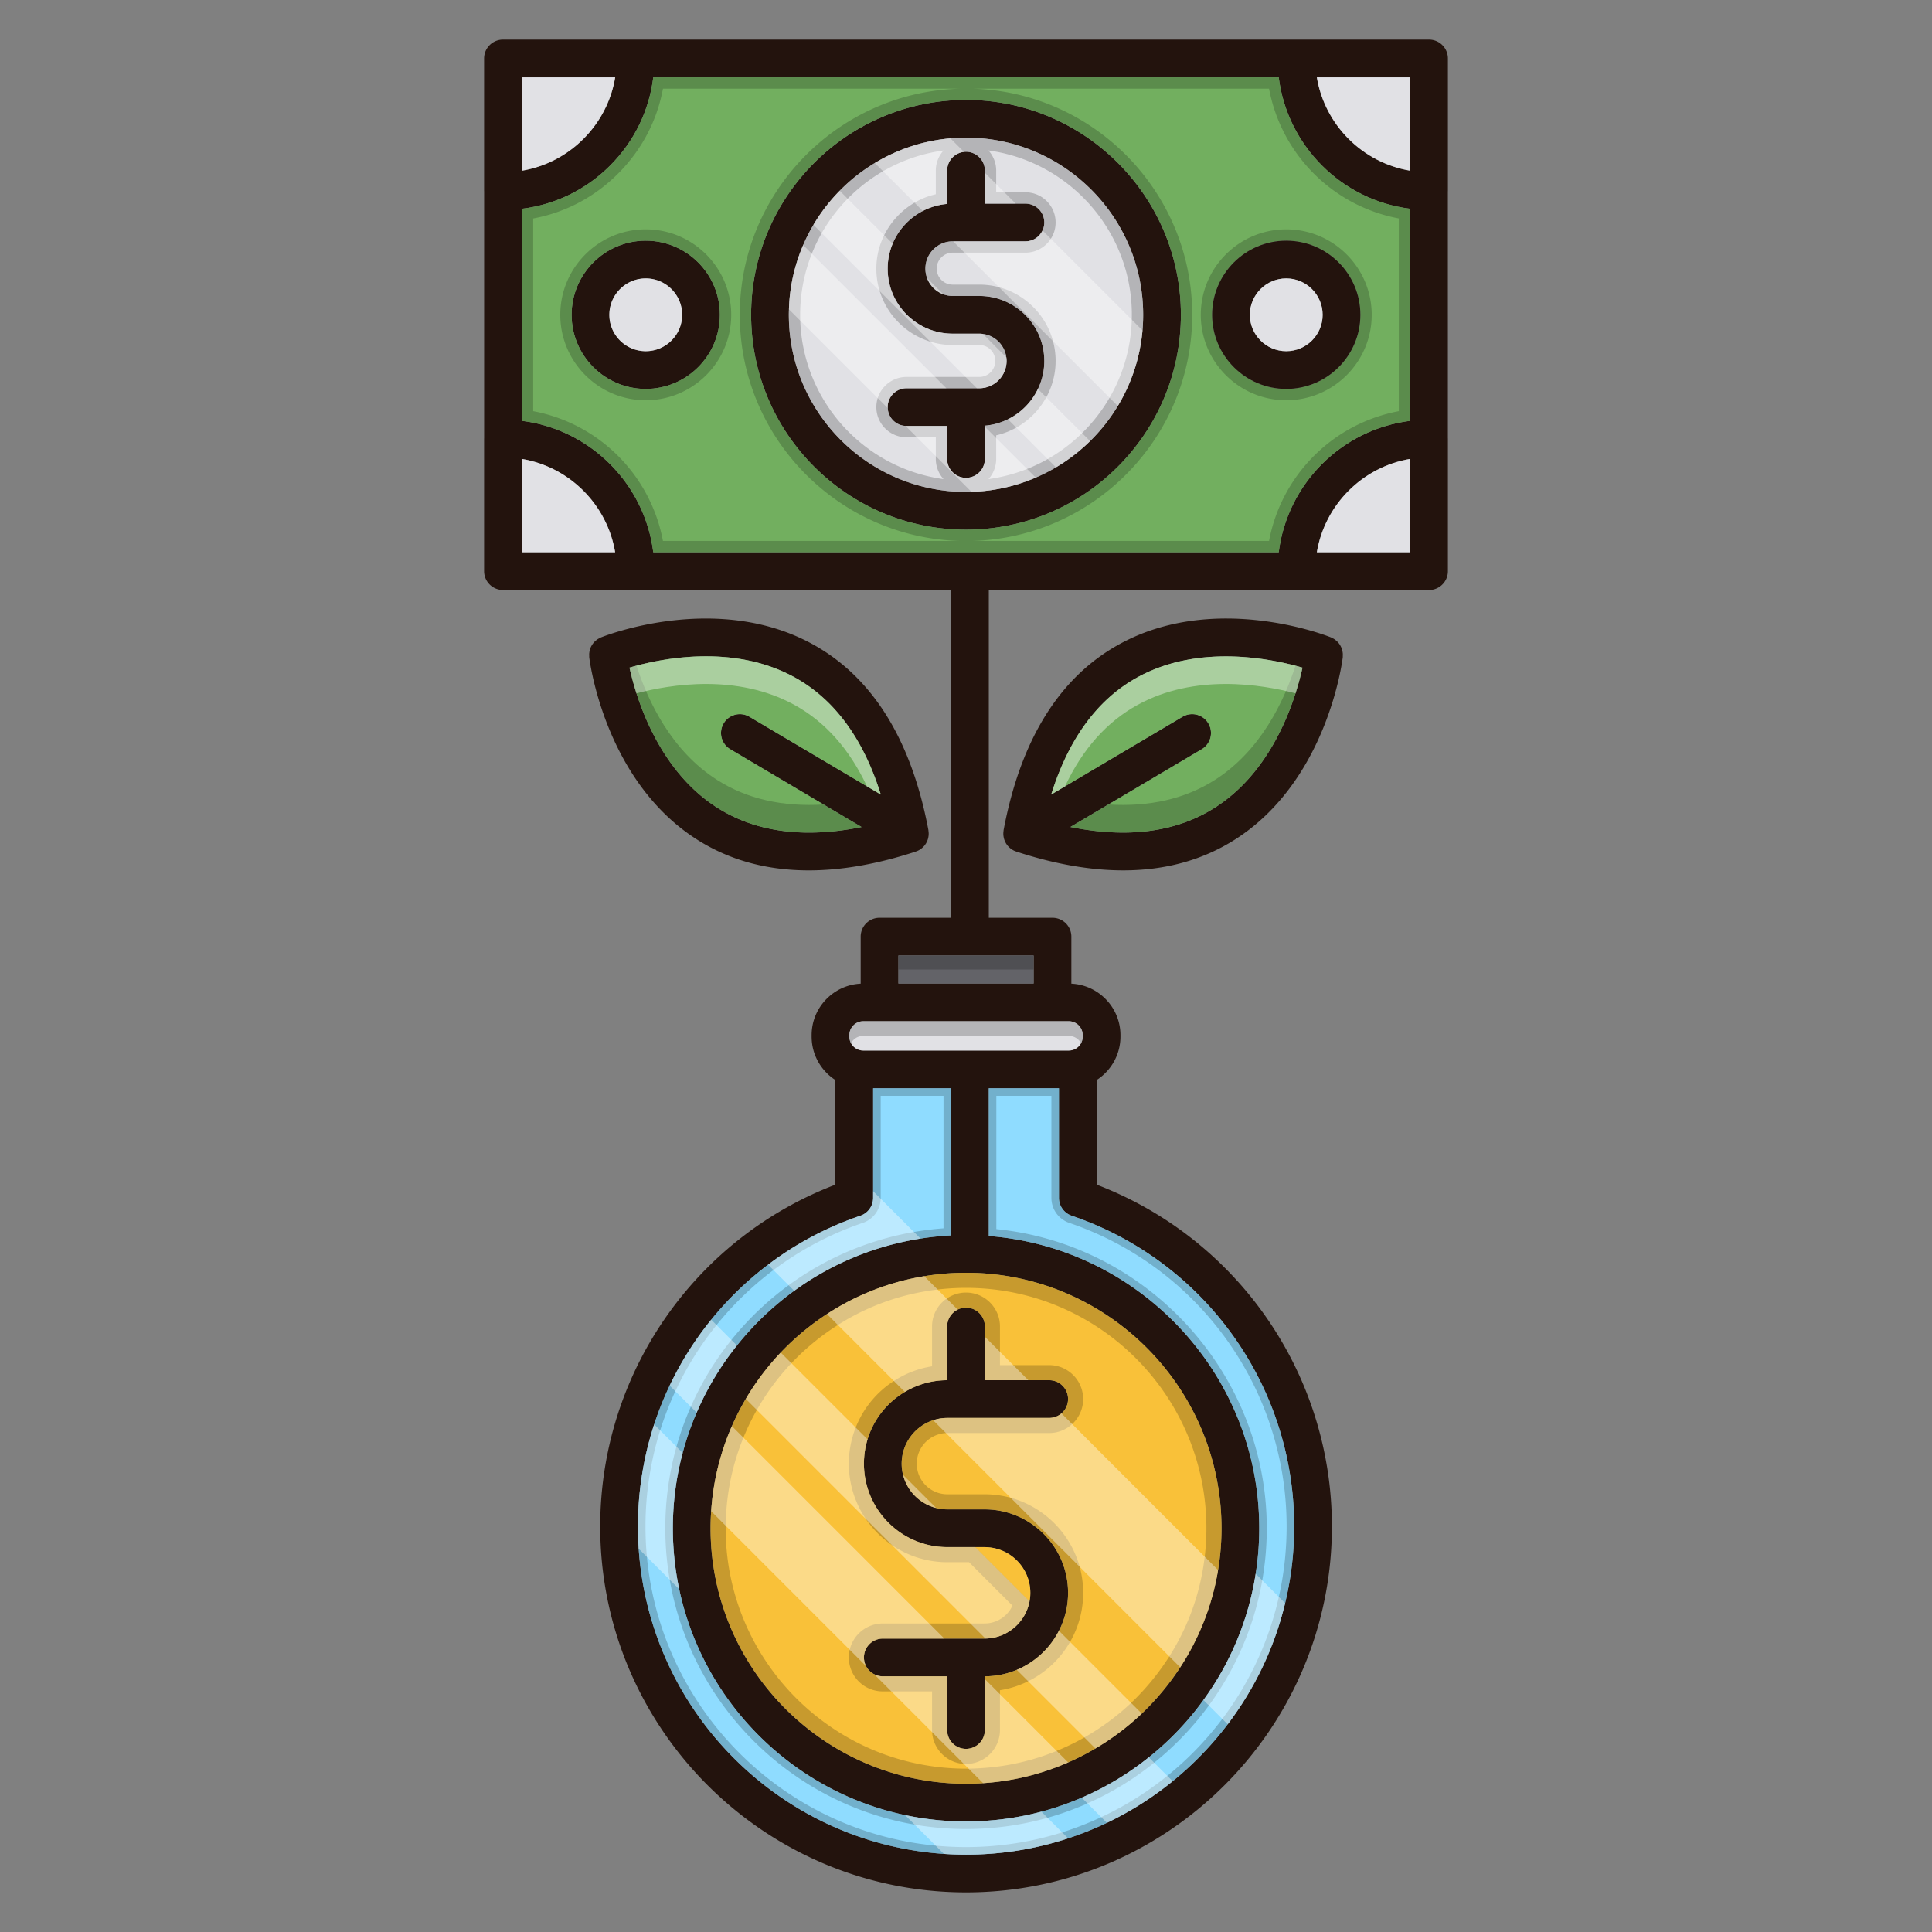 <?xml version="1.0" standalone="no"?><!DOCTYPE svg PUBLIC "-//W3C//DTD SVG 1.1//EN" "http://www.w3.org/Graphics/SVG/1.1/DTD/svg11.dtd"><svg t="1625812044121" class="icon" viewBox="0 0 1024 1024" version="1.1" xmlns="http://www.w3.org/2000/svg" p-id="50128" xmlns:xlink="http://www.w3.org/1999/xlink" width="200" height="200"><rect x="0" y="0" width="1024" height="1024" fill="#808080" stroke="none"/><defs><style type="text/css"></style></defs><path d="M492.18 441.02c-0.02-0.22-0.04-0.44-0.08-0.66-0.02-0.12 0-0.24-0.02-0.36-9.04-48.02-29.72-81.2-61.46-98.6-50.5-27.7-109.62-4.56-112.1-3.56-0.22 0.1-0.42 0.22-0.64 0.32-0.28 0.16-0.58 0.3-0.86 0.46-0.3 0.18-0.58 0.4-0.84 0.6-0.24 0.18-0.48 0.36-0.7 0.56-0.26 0.24-0.5 0.5-0.74 0.78-0.18 0.22-0.38 0.42-0.54 0.66a12.692 12.692 0 0 0-1 1.66c-0.14 0.3-0.24 0.6-0.36 0.92-0.1 0.3-0.2 0.58-0.28 0.9-0.08 0.32-0.14 0.66-0.18 0.98-0.04 0.32-0.1 0.62-0.1 0.92-0.02 0.36 0 0.72 0.02 1.1 0 0.2-0.02 0.42 0 0.64 0.32 2.66 8.46 65.62 57.04 96.58 17.16 10.94 37 16.4 59.36 16.4 17.4 0 36.32-3.32 56.66-9.96 0.06-0.02 0.12-0.06 0.18-0.08 0.16-0.06 0.3-0.1 0.46-0.16 0.06-0.02 0.12-0.06 0.16-0.08 0.34-0.14 0.68-0.3 1-0.48 0.06-0.04 0.1-0.06 0.16-0.1 0.08-0.04 0.16-0.1 0.24-0.14 0.12-0.08 0.24-0.16 0.36-0.26 0.24-0.16 0.46-0.32 0.68-0.5 0.12-0.1 0.24-0.2 0.34-0.3 0.1-0.08 0.2-0.16 0.3-0.26 0.04-0.04 0.1-0.1 0.14-0.16 0.26-0.26 0.5-0.52 0.72-0.8 0.06-0.06 0.08-0.12 0.14-0.18 0.02-0.06 0.06-0.12 0.1-0.16 0.1-0.14 0.18-0.28 0.28-0.42 0.08-0.1 0.16-0.22 0.22-0.32s0.08-0.2 0.14-0.28c0.1-0.2 0.2-0.38 0.3-0.58 0.1-0.22 0.18-0.44 0.28-0.66 0.06-0.2 0.14-0.38 0.2-0.58 0.06-0.18 0.12-0.38 0.16-0.56 0.06-0.24 0.1-0.48 0.14-0.72 0.04-0.22 0.08-0.42 0.1-0.62 0.02-0.2 0.04-0.4 0.04-0.6 0.02-0.24 0.02-0.48 0.02-0.7-0.02-0.22-0.02-0.42-0.04-0.64z m-105.12-43.9l69.6 41.22c-30.44 6.12-56.08 2.72-76.46-10.22-31.38-19.92-42.9-57.82-46.56-74.26 16.12-4.72 54.7-12.86 87.36 5.06 21.22 11.64 36.58 32.52 45.84 62.2l-69.6-41.2a9.99 9.99 0 0 0-13.7 3.5 10.008 10.008 0 0 0 3.52 13.7z" fill="#23130D" p-id="50129"></path><path d="M387.06 397.12l69.6 41.22c-30.44 6.12-56.08 2.72-76.46-10.22-31.38-19.92-42.9-57.82-46.56-74.26 16.12-4.72 54.7-12.86 87.36 5.06 21.22 11.64 36.58 32.52 45.84 62.2l-69.6-41.2a9.99 9.99 0 0 0-13.7 3.5 10.008 10.008 0 0 0 3.52 13.7z" fill="#72AF5F" p-id="50130"></path><path d="M456.66 438.34c-30.44 6.12-56.08 2.72-76.46-10.22-31.38-19.92-42.9-57.82-46.56-74.26 1.14-0.34 2.38-0.68 3.72-1.04 6 18.68 18.4 45.12 42.84 60.64 15.7 9.98 34.54 14.28 56.28 12.94l20.18 11.94z" opacity=".2" p-id="50131"></path><path d="M466.84 421.12l-7.34-4.34c-9.26-19.76-22.14-34.22-38.5-43.2-30.36-16.66-65.84-10.8-83.64-6.1-1.72-5.3-2.9-9.98-3.72-13.62 16.12-4.72 54.7-12.86 87.36 5.06 21.22 11.64 36.58 32.52 45.84 62.2z" fill="#FFFFFF" opacity=".4" p-id="50132"></path><path d="M711.62 345.7c-0.04-0.34-0.1-0.68-0.18-1-0.08-0.3-0.18-0.6-0.28-0.88-0.12-0.32-0.22-0.64-0.38-0.94-0.12-0.26-0.26-0.52-0.4-0.76-0.18-0.32-0.38-0.62-0.58-0.92-0.16-0.2-0.34-0.4-0.52-0.6-0.24-0.28-0.5-0.56-0.78-0.84l-0.6-0.48c-0.3-0.24-0.62-0.46-0.94-0.68-0.24-0.14-0.5-0.26-0.74-0.38s-0.48-0.28-0.74-0.38c-2.48-1-61.6-24.14-112.1 3.56-31.74 17.4-52.42 50.58-61.46 98.6-0.02 0.12 0 0.24-0.02 0.36-0.04 0.24-0.08 0.46-0.1 0.68 0 0.2 0 0.38-0.02 0.58v0.74l0.06 0.62c0.02 0.18 0.06 0.38 0.08 0.58 0.06 0.24 0.1 0.48 0.16 0.74 0.04 0.18 0.1 0.38 0.16 0.58 0.06 0.18 0.12 0.36 0.2 0.54 0.08 0.24 0.18 0.46 0.28 0.68 0.1 0.2 0.2 0.4 0.3 0.58 0.06 0.1 0.08 0.18 0.14 0.28 0.06 0.1 0.14 0.2 0.2 0.32l0.3 0.42c0.04 0.04 0.06 0.08 0.08 0.12 0.06 0.06 0.1 0.14 0.16 0.22 0.22 0.28 0.46 0.54 0.7 0.78 0.06 0.06 0.1 0.12 0.16 0.18 0.1 0.1 0.2 0.18 0.28 0.26l0.36 0.3c0.22 0.18 0.44 0.34 0.66 0.5 0.14 0.1 0.26 0.18 0.4 0.26 0.06 0.04 0.12 0.08 0.2 0.12l0.18 0.12c0.32 0.18 0.64 0.34 0.98 0.48 0.06 0.02 0.12 0.06 0.18 0.08 0.16 0.06 0.3 0.1 0.46 0.16 0.06 0.02 0.12 0.06 0.18 0.08 20.34 6.64 39.26 9.96 56.66 9.96 22.36 0 42.2-5.46 59.36-16.4 48.58-30.96 56.72-93.92 57.04-96.58 0.02-0.22 0-0.44 0-0.64 0.02-0.38 0.04-0.74 0.02-1.1 0-0.3-0.06-0.6-0.1-0.9z m-67.8 82.42c-20.38 12.94-46.04 16.34-76.48 10.2l69.6-41.2a10.008 10.008 0 0 0 3.52-13.7 9.99 9.99 0 0 0-13.7-3.5l-69.6 41.2c9.26-29.62 24.58-50.48 45.72-62.12 32.54-17.92 71.28-9.82 87.46-5.12-3.64 16.46-15.16 54.32-46.52 74.24z" fill="#23130D" p-id="50133"></path><path d="M690.34 353.88c-3.64 16.46-15.16 54.32-46.52 74.24-20.38 12.94-46.04 16.34-76.48 10.2l69.6-41.2a10.008 10.008 0 0 0 3.52-13.7 9.99 9.99 0 0 0-13.7-3.5l-69.6 41.2c9.26-29.62 24.58-50.48 45.72-62.12 32.54-17.92 71.28-9.82 87.46-5.12z" fill="#72AF5F" p-id="50134"></path><path d="M566.1 844.24c0 24.36-19.76 44.16-44.1 44.24v28.46c0 5.52-4.48 10-10 10s-10-4.48-10-10v-28.46h-34.1c-5.52 0-10-4.48-10-10s4.48-10 10-10h53.98c13.36 0 24.22-10.88 24.22-24.24S535.24 820 521.88 820h-19.76c-24.38 0-44.22-19.84-44.22-44.22 0-24.36 19.78-44.16 44.1-44.24v-28.46c0-5.52 4.48-10 10-10s10 4.48 10 10v28.46h34.1c5.52 0 10 4.48 10 10s-4.48 10-10 10h-53.98c-13.36 0-24.22 10.88-24.22 24.24S488.76 800 502.12 800h19.76c24.38 0 44.22 19.86 44.22 44.24zM553.5 191.32c0 18-13.88 32.8-31.5 34.3v17.64c0 5.52-4.48 10-10 10s-10-4.48-10-10v-17.48h-21.52c-5.52 0-10-4.48-10-10s4.48-10 10-10h38.58c7.96 0 14.44-6.5 14.44-14.46 0-7.98-6.48-14.46-14.44-14.46h-14.12c-19 0-34.46-15.46-34.46-34.46 0-18.02 13.9-32.82 31.52-34.32v-17.64c0-5.52 4.48-10 10-10s10 4.48 10 10v17.48h21.5c5.54 0 10 4.48 10 10 0 5.54-4.46 10-10 10h-38.56c-7.98 0-14.46 6.5-14.46 14.48 0 7.96 6.48 14.46 14.46 14.46h14.12c19 0 34.44 15.46 34.44 34.46zM342.26 127.56c-21.66 0-39.3 17.62-39.3 39.3 0 21.66 17.64 39.28 39.3 39.28s39.3-17.62 39.3-39.28c0-21.68-17.64-39.3-39.3-39.3z m0 58.58c-10.64 0-19.3-8.64-19.3-19.28s8.66-19.3 19.3-19.3 19.3 8.66 19.3 19.3-8.66 19.28-19.3 19.28z" fill="#23130D" p-id="50135"></path><path d="M512 52.94l-0.02 0.02c-62.8 0-113.88 51.1-113.88 113.9 0 62.8 51.1 113.88 113.9 113.88h0.02c62.8 0 113.88-51.1 113.88-113.88 0-62.82-51.1-113.92-113.9-113.92z m0 207.8h-0.02c-51.76 0-93.88-42.12-93.88-93.88 0-51.78 42.12-93.9 93.9-93.9l0.02-0.02c51.76 0.02 93.88 42.14 93.88 93.92 0 51.76-42.12 93.88-93.9 93.88z" fill="#23130D" p-id="50136"></path><path d="M767.42 101.3V31c0-5.52-4.48-10-10-10H266.58c-5.52 0-10 4.48-10 10v70.3c0 0.02 0.02 0.04 0.02 0.08v130.98c0 0.02-0.02 0.04-0.02 0.06v70.28c0 5.54 4.48 10 10 10h237.5v173.74h-37.9c-5.52 0-10 4.48-10 10v24.92c-14.46 0.72-26 12.66-26 27.3v0.76c0 9.66 5.04 18.14 12.6 23.02v55.46c-74.86 28.58-124.66 100.5-124.66 181.18 0 106.94 86.98 193.92 193.9 193.92s193.92-86.98 193.92-193.92c0-80.66-49.82-152.58-124.68-181.18v-55.48c7.56-4.88 12.6-13.36 12.6-23v-0.76c0-14.64-11.56-26.58-26.02-27.3v-24.92c0-5.52-4.48-10-10-10h-33.76v-173.74h162.9c0.04 0 0.1 0.02 0.14 0.02h70.3c5.52 0 10-4.48 10-10v-70.3c0-0.02-0.02-0.04-0.02-0.06V101.38c0-0.04 0.02-0.06 0.02-0.08zM276.6 41h49.46c-2.04 12.3-7.86 23.62-16.84 32.62-9 9-20.34 14.8-32.62 16.86V41z m0 251.7v-49.46c25.24 4.24 45.2 24.22 49.44 49.46H276.6z m409.34 516.38c0 95.9-78.02 173.92-173.92 173.92s-173.9-78.02-173.9-173.92c0-74.52 47.36-140.72 117.88-164.7a9.986 9.986 0 0 0 6.78-9.46V576.8h41.3v78c-82.02 4.16-147.46 72.18-147.46 155.2 0 85.7 69.7 155.42 155.4 155.42 85.68 0 155.4-69.72 155.4-155.42 0-81.62-63.28-148.7-143.34-154.88V576.8h37.18v58.12c0 4.28 2.74 8.08 6.78 9.46 70.52 24 117.9 90.18 117.9 164.7z m-173.92-134.48c74.66 0 135.4 60.74 135.4 135.4 0 74.68-60.74 135.42-135.4 135.42s-135.4-60.74-135.4-135.42c0-74.66 60.74-135.4 135.4-135.4z m54.46-133.32a7.4 7.4 0 0 1 7.38 7.38v0.76a7.4 7.4 0 0 1-7.38 7.38h-108.92c-4.08 0-7.38-3.32-7.38-7.38v-0.76c0-4.06 3.3-7.38 7.38-7.38h108.92z m-18.64-34.84v14.84h-71.66v-14.84h71.66z m199.56-213.74h-49.44c4.24-25.24 24.2-45.22 49.44-49.46v49.46z m0-69.64c-36.28 4.54-65.1 33.36-69.64 69.64h-163.66-0.02-167.84c-4.54-36.28-33.36-65.1-69.64-69.64v-112.4c17.64-2.18 33.98-10.1 46.76-22.9 12.78-12.78 20.7-29.12 22.88-46.76h331.52c4.54 36.28 33.36 65.12 69.64 69.64v112.42z m0-132.6c-25.24-4.22-45.22-24.2-49.44-49.46h49.44v49.46z" fill="#23130D" p-id="50137"></path><path d="M326.04 292.7H276.6v-49.46c25.24 4.24 45.2 24.22 49.44 49.46zM326.06 41c-2.04 12.3-7.86 23.62-16.84 32.62-9 9-20.34 14.8-32.62 16.86V41h49.46zM747.4 41v49.46c-25.24-4.22-45.22-24.2-49.44-49.46h49.44zM747.4 243.24v49.46h-49.44c4.24-25.24 24.2-45.22 49.44-49.46z" fill="#E1E1E5" p-id="50138"></path><path d="M677.76 41H346.24c-2.18 17.64-10.1 33.98-22.88 46.76-12.78 12.8-29.12 20.72-46.76 22.9v112.4c36.28 4.54 65.1 33.36 69.64 69.64h331.52c4.54-36.28 33.36-65.1 69.64-69.64V110.64c-36.28-4.52-65.1-33.36-69.64-69.64z m-335.5 165.14c-21.66 0-39.3-17.62-39.3-39.28 0-21.68 17.64-39.3 39.3-39.3s39.3 17.62 39.3 39.3c0 21.66-17.64 39.28-39.3 39.28z m169.76 74.6H512c-62.8 0-113.9-51.08-113.9-113.88s51.08-113.9 113.88-113.9l0.02-0.02c62.8 0 113.9 51.1 113.9 113.92 0 62.78-51.08 113.88-113.88 113.88z m169.72-74.6c-21.66 0-39.3-17.62-39.3-39.28 0-21.68 17.64-39.3 39.3-39.3s39.3 17.62 39.3 39.3c0 21.66-17.64 39.28-39.3 39.28z" fill="#72AF5F" p-id="50139"></path><path d="M672.628 47c6.554 34.924 33.868 62.238 68.772 68.776v102.152a86.146 86.146 0 0 0-68.772 68.772H515.14c64.67-1.656 116.76-54.778 116.76-119.84 0-64.844-51.73-117.834-116.08-119.86h156.808m9.112 165.14c24.978 0 45.3-20.312 45.3-45.28 0-24.978-20.322-45.3-45.3-45.3s-45.3 20.322-45.3 45.3c0 24.968 20.322 45.28 45.3 45.28M508.86 47c-64.67 1.658-116.76 54.788-116.76 119.86 0 65.062 52.1 118.184 116.78 119.84h-157.508a86.146 86.146 0 0 0-68.772-68.772V115.802c17.088-3.174 32.56-11.336 45.002-23.8 12.452-12.452 20.608-27.922 23.78-45.002h157.478m-166.6 165.14c24.978 0 45.3-20.312 45.3-45.28 0-24.978-20.322-45.3-45.3-45.3s-45.3 20.322-45.3 45.3c0 24.968 20.322 45.28 45.3 45.28M677.76 41H346.24c-2.18 17.64-10.1 33.98-22.88 46.76-12.78 12.8-29.12 20.72-46.76 22.9v112.4c36.28 4.54 65.1 33.36 69.64 69.64h331.52c4.54-36.28 33.36-65.1 69.64-69.64V110.64c-36.28-4.52-65.1-33.36-69.64-69.64zM512 280.74c-62.8 0-113.9-51.08-113.9-113.88s51.08-113.9 113.88-113.9l0.02-0.02c62.8 0 113.9 51.1 113.9 113.92 0 62.78-51.08 113.88-113.88 113.88H512z m169.74-74.6c-21.66 0-39.3-17.62-39.3-39.28 0-21.68 17.64-39.3 39.3-39.3s39.3 17.62 39.3 39.3c0 21.66-17.64 39.28-39.3 39.28z m-339.48 0c-21.66 0-39.3-17.62-39.3-39.28 0-21.68 17.64-39.3 39.3-39.3 21.66 0 39.3 17.62 39.3 39.3 0 21.66-17.64 39.28-39.3 39.28z" opacity=".2" p-id="50140"></path><path d="M361.56 166.86c0 10.64-8.66 19.28-19.3 19.28s-19.3-8.64-19.3-19.28 8.66-19.3 19.3-19.3 19.3 8.66 19.3 19.3zM520.96 177l12.4 12.4a14.408 14.408 0 0 0-12.4-12.4z m-8.94-104.06l-0.02 0.02c-2.78 0-5.54 0.12-8.26 0.36-14.56 1.28-28.16 5.88-40.06 13.08a92.09 92.09 0 0 0-18.62 14.7 94.094 94.094 0 0 0-13.92 18.06 90.09 90.09 0 0 0-5.44 10.74 92.62 92.62 0 0 0-7.54 34.06c-0.04 0.96-0.06 1.92-0.06 2.9 0 51.76 42.12 93.88 93.88 93.88h0.02c0.96 0 1.92-0.02 2.88-0.06 12.06-0.34 23.54-3 34.06-7.54 3.7-1.58 7.3-3.4 10.74-5.44 6.6-3.9 12.66-8.58 18.08-13.9 5.66-5.54 10.62-11.8 14.7-18.62a93.194 93.194 0 0 0 13.44-48.32c0-51.78-42.12-93.9-93.88-93.92z m31.48 54.98h-38.56c-7.98 0-14.46 6.5-14.46 14.48 0 1.78 0.32 3.48 0.94 5.06a14.314 14.314 0 0 0 8.46 8.46c1.58 0.62 3.28 0.94 5.06 0.94h14.12c19 0 34.44 15.46 34.44 34.46 0 5.32-1.2 10.34-3.38 14.84a34.618 34.618 0 0 1-15.9 16.08c-3.76 1.84-7.88 3.02-12.22 3.38v17.64c0 5.52-4.48 10-10 10s-10-4.48-10-10v-17.48h-21.52c-0.18 0-0.36 0-0.54-0.04a9.896 9.896 0 0 1-9.42-9.42c-0.04-0.18-0.04-0.36-0.04-0.54 0-5.52 4.48-10 10-10h38.58c7.96 0 14.44-6.5 14.44-14.46 0-0.66-0.04-1.3-0.14-1.92a14.408 14.408 0 0 0-12.4-12.4c-0.62-0.1-1.26-0.14-1.9-0.14h-14.12c-19 0-34.46-15.46-34.46-34.46 0-4.68 0.94-9.16 2.64-13.24 3.14-7.48 8.82-13.62 15.98-17.34a34.3 34.3 0 0 1 12.9-3.74v-17.64a9.994 9.994 0 0 1 10-10c5.52 0 10 4.48 10 10v17.48h21.5a9.99 9.99 0 0 1 9.06 14.22 9.96 9.96 0 0 1-9.06 5.78z" fill="#E1E1E5" p-id="50141"></path><path d="M523.888 79.744c42.864 5.83 76.012 42.682 76.012 87.116 0 44.414-33.128 81.238-75.992 87.074A15.94 15.94 0 0 0 528 243.26v-12.518c18.048-4.124 31.5-20.478 31.5-39.422 0-22.31-18.142-40.46-40.44-40.46h-14.12a8.47 8.47 0 0 1 0-16.94h38.56c8.822 0 16-7.178 16-16s-7.178-16-16-16H528v-11.48c0-4.108-1.556-7.86-4.112-10.696m-23.796 0.02A15.944 15.944 0 0 0 496 90.44v12.518c-18.06 4.126-31.52 20.488-31.52 39.442 0 22.31 18.15 40.46 40.46 40.46h14.12a8.46 8.46 0 0 1 0 16.92h-38.58c-8.822 0-16 7.178-16 16s7.178 16 16 16H496v11.48c0 4.1 1.55 7.846 4.096 10.68-42.856-5.82-75.996-42.654-75.996-87.08 0-44.43 33.136-81.268 75.992-87.096m11.928-6.824l-0.02 0.02c-51.78 0-93.9 42.12-93.9 93.9 0 51.76 42.12 93.88 93.88 93.88h0.02c51.78 0 93.9-42.12 93.9-93.88 0-51.78-42.12-93.9-93.88-93.92z m-7.08 103.92c-19 0-34.46-15.46-34.46-34.46 0-18.02 13.9-32.82 31.52-34.32v-17.64c0-5.52 4.48-10 10-10s10 4.48 10 10v17.48h21.5c5.54 0 10 4.48 10 10 0 5.54-4.46 10-10 10h-38.56c-7.98 0-14.46 6.5-14.46 14.48 0 7.96 6.48 14.46 14.46 14.46h14.12c19 0 34.44 15.46 34.44 34.46 0 18-13.88 32.8-31.5 34.3v17.64c0 5.52-4.48 10-10 10s-10-4.48-10-10v-17.48h-21.52c-5.52 0-10-4.48-10-10s4.48-10 10-10h38.58c7.96 0 14.44-6.5 14.44-14.46 0-7.98-6.48-14.46-14.44-14.46h-14.12z" opacity=".2" p-id="50142"></path><path d="M476.18 506.44h71.66v14.84h-71.66z" fill="#636368" p-id="50143"></path><path d="M476.18 506.44h71.66v7.42h-71.66z" opacity=".2" p-id="50144"></path><path d="M573.86 548.66v0.76a7.4 7.4 0 0 1-7.38 7.38h-108.92c-4.08 0-7.38-3.32-7.38-7.38v-0.76c0-4.06 3.3-7.38 7.38-7.38h108.92a7.4 7.4 0 0 1 7.38 7.38z" fill="#E1E1E5" p-id="50145"></path><path d="M573.86 548.66v0.76c0 1.26-0.32 2.44-0.88 3.5a7.428 7.428 0 0 0-6.5-3.88h-108.92c-2.82 0-5.26 1.58-6.5 3.88-0.56-1.06-0.88-2.24-0.88-3.5v-0.76c0-4.06 3.3-7.38 7.38-7.38h108.92a7.4 7.4 0 0 1 7.38 7.38z" opacity=".2" p-id="50146"></path><path d="M685.94 809.08c0 14-1.66 27.6-4.8 40.64-5.66 23.64-16.18 45.4-30.44 64.2a174.162 174.162 0 0 1-29.16 30.16 174.096 174.096 0 0 1-34.86 22.06 170.08 170.08 0 0 1-20.56 8.22c-17.04 5.62-35.22 8.64-54.1 8.64-3.94 0-7.86-0.14-11.74-0.4-86.56-5.8-155.96-75.2-161.76-161.76a174.292 174.292 0 0 1 8.2-65.88c2.32-7.04 5.06-13.92 8.22-20.56a173.044 173.044 0 0 1 22.02-34.92 172.726 172.726 0 0 1 30.14-29.16A173.056 173.056 0 0 1 456 644.38a9.986 9.986 0 0 0 6.78-9.46V576.8h41.3v78c-5.48 0.28-10.88 0.84-16.18 1.68a154.466 154.466 0 0 0-66.96 27.68 156.11 156.11 0 0 0-30.34 28.98 154.258 154.258 0 0 0-21.36 35.56 152.5 152.5 0 0 0-7.42 21.38c-3.4 12.74-5.2 26.12-5.2 39.92 0 11.08 1.16 21.9 3.38 32.32 12.7 59.82 59.9 107.02 119.72 119.72a154.838 154.838 0 0 0 32.3 3.38c13.8 0 27.18-1.8 39.94-5.2a152.5 152.5 0 0 0 21.38-7.42 153.78 153.78 0 0 0 35.54-21.38 154.358 154.358 0 0 0 28.96-30.36 154.034 154.034 0 0 0 27.7-66.94c1.24-7.86 1.88-15.92 1.88-24.12 0-81.62-63.28-148.7-143.34-154.88V576.8h37.18v58.12c0 4.28 2.74 8.08 6.78 9.46 70.52 24 117.9 90.18 117.9 164.7z" fill="#8FDCFF" p-id="50147"></path><path d="M557.26 580.8v54.12a14.002 14.002 0 0 0 9.492 13.246c68.898 23.448 115.188 88.114 115.188 160.914 0 93.694-76.226 169.92-169.92 169.92-93.684 0-169.9-76.226-169.9-169.92 0-72.822 46.282-137.488 115.168-160.912a13.988 13.988 0 0 0 9.492-13.248V580.8h33.3v70.242c-82.996 6.16-147.46 75.262-147.46 158.958 0 87.904 71.506 159.42 159.4 159.42s159.4-71.516 159.4-159.42c0-81.484-62.662-150.414-143.34-158.54V580.8h29.18m4-4h-37.18v78.32c80.06 6.18 143.34 73.26 143.34 154.88 0 85.7-69.72 155.42-155.4 155.42-85.7 0-155.4-69.72-155.4-155.42 0-83.02 65.44-151.04 147.46-155.2v-78h-41.3v58.12c0 4.28-2.72 8.08-6.78 9.46-70.52 23.98-117.88 90.18-117.88 164.7 0 95.9 78 173.92 173.9 173.92s173.92-78.02 173.92-173.92c0-74.52-47.38-140.7-117.9-164.7a10.012 10.012 0 0 1-6.78-9.46V576.8z" opacity=".2" p-id="50148"></path><path d="M521.88 820h-4.96l28.74 28.74c0.3-1.46 0.44-2.96 0.44-4.5 0-13.36-10.86-24.24-24.22-24.24z m-9.86-145.4c-7.54 0-14.92 0.62-22.12 1.82a133.648 133.648 0 0 0-51.58 20.06 135.814 135.814 0 0 0-43.04 44.98c-2.74 4.64-5.2 9.46-7.36 14.42a134.006 134.006 0 0 0-10.98 45.1c-0.22 2.98-0.32 5.98-0.32 9.02 0 74.68 60.74 135.42 135.4 135.42 3.04 0 6.06-0.1 9.04-0.32 15.94-1.04 31.12-4.86 45.08-10.98 4.98-2.16 9.8-4.64 14.44-7.38a136.64 136.64 0 0 0 24.58-18.5c7.72-7.36 14.56-15.58 20.38-24.52 10-15.34 16.98-32.8 20.06-51.58 1.2-7.2 1.82-14.6 1.82-22.14 0-74.66-60.74-135.4-135.4-135.4z m44.08 76.94h-53.98c-2.64 0-5.16 0.42-7.54 1.22-9.68 3.16-16.68 12.3-16.68 23.02 0 2.06 0.26 4.04 0.74 5.94 2.18 8.6 8.94 15.36 17.54 17.54 1.9 0.48 3.88 0.74 5.94 0.74h19.76c24.38 0 44.22 19.86 44.22 44.24 0 7.24-1.74 14.06-4.84 20.1a44.366 44.366 0 0 1-22.36 20.72c-5.2 2.2-10.92 3.4-16.9 3.42v28.46c0 5.52-4.48 10-10 10s-10-4.48-10-10v-28.46h-34.1c-1.64 0-3.2-0.4-4.56-1.1a10.104 10.104 0 0 1-4.34-4.34 10.004 10.004 0 0 1 8.9-14.56h53.98c0.14 0 0.28 0 0.42-0.02 11.64-0.18 21.3-8.64 23.36-19.72 0.3-1.46 0.44-2.96 0.44-4.5 0-13.36-10.86-24.24-24.22-24.24h-19.76c-24.38 0-44.22-19.84-44.22-44.22 0-4.48 0.66-8.8 1.92-12.88 3.24-10.64 10.38-19.58 19.76-25.14 6.56-3.92 14.24-6.2 22.42-6.22v-28.46c0-3.94 2.28-7.34 5.58-8.96a9.92 9.92 0 0 1 4.42-1.04c5.52 0 10 4.48 10 10v28.46h34.1c5.52 0 10 4.48 10 10 0 3.04-1.36 5.76-3.5 7.58-1.74 1.52-4.02 2.42-6.5 2.42z" fill="#F9C139" p-id="50149"></path><path d="M512.02 682.6c70.248 0 127.4 57.152 127.4 127.4 0 7.006-0.576 14.012-1.714 20.846-2.844 17.346-9.192 33.664-18.87 48.51a129.692 129.692 0 0 1-19.174 23.074 128.768 128.768 0 0 1-23.15 17.422 123.41 123.41 0 0 1-13.584 6.942 125.718 125.718 0 0 1-42.456 10.328 115.46 115.46 0 0 1-8.452 0.298c-70.248 0-127.4-57.16-127.4-127.42 0-2.954 0.098-5.712 0.304-8.5a125.906 125.906 0 0 1 10.332-42.426 124.666 124.666 0 0 1 6.92-13.556 127.882 127.882 0 0 1 40.526-42.344 125.024 125.024 0 0 1 48.516-18.864 127.028 127.028 0 0 1 20.802-1.71M494 724.178a51.916 51.916 0 0 0-18.5 6.7 52.06 52.06 0 0 0-23.324 29.662 51.6 51.6 0 0 0-2.276 15.24c0 28.794 23.426 52.22 52.22 52.22h11.486l23.01 23.01c-2.54 5.556-8.12 9.354-14.438 9.452l-0.506 0.008-0.078 0.012H467.9c-9.926 0-18 8.074-18 18a17.986 17.986 0 0 0 18 18H494v20.46c0 9.926 8.074 18 18 18s18-8.074 18-18v-21.088a50.854 50.854 0 0 0 11.982-3.41 52.31 52.31 0 0 0 26.396-24.45 51.516 51.516 0 0 0 5.722-23.752c0-28.806-23.426-52.24-52.22-52.24h-19.76a16.222 16.222 0 0 1-16.22-16.218 16.194 16.194 0 0 1 11.23-15.438 15.654 15.654 0 0 1 4.99-0.802h53.98a17.876 17.876 0 0 0 11.728-4.364 17.918 17.918 0 0 0 6.272-13.636c0-9.926-8.074-18-18-18H530v-20.46c0-9.926-8.074-18-18-18a17.928 17.928 0 0 0-7.946 1.858 17.862 17.862 0 0 0-10.054 16.142v21.094m18.02-49.578c-7.54 0-14.92 0.62-22.12 1.82a133.648 133.648 0 0 0-51.58 20.06 135.814 135.814 0 0 0-43.04 44.98c-2.74 4.64-5.2 9.46-7.36 14.42a134.006 134.006 0 0 0-10.98 45.1c-0.22 2.98-0.32 5.98-0.32 9.02 0 74.68 60.74 135.42 135.4 135.42 3.04 0 6.06-0.1 9.04-0.32 15.94-1.04 31.12-4.86 45.08-10.98 4.98-2.16 9.8-4.64 14.44-7.38a136.64 136.64 0 0 0 24.58-18.5c7.72-7.36 14.56-15.58 20.38-24.52 10-15.34 16.98-32.8 20.06-51.58 1.2-7.2 1.82-14.6 1.82-22.14 0-74.66-60.74-135.4-135.4-135.4z m-9.9 145.4c-24.38 0-44.22-19.84-44.22-44.22 0-4.48 0.66-8.8 1.92-12.88 3.24-10.64 10.38-19.58 19.76-25.14 6.56-3.92 14.24-6.2 22.42-6.22v-28.46c0-3.94 2.28-7.34 5.58-8.96a9.92 9.92 0 0 1 4.42-1.04c5.52 0 10 4.48 10 10v28.46h34.1c5.52 0 10 4.48 10 10 0 3.04-1.36 5.76-3.5 7.58-1.74 1.52-4.02 2.42-6.5 2.42h-53.98c-2.64 0-5.16 0.42-7.54 1.22-9.68 3.16-16.68 12.3-16.68 23.02 0 2.06 0.26 4.04 0.74 5.94 2.18 8.6 8.94 15.36 17.54 17.54 1.9 0.48 3.88 0.74 5.94 0.74h19.76c24.38 0 44.22 19.86 44.22 44.24 0 7.24-1.74 14.06-4.84 20.1a44.366 44.366 0 0 1-22.36 20.72c-5.2 2.2-10.92 3.4-16.9 3.42v28.46c0 5.52-4.48 10-10 10s-10-4.48-10-10v-28.46h-34.1c-1.64 0-3.2-0.4-4.56-1.1a10.104 10.104 0 0 1-4.34-4.34 10.004 10.004 0 0 1 8.9-14.56h53.98c0.14 0 0.28 0 0.42-0.02 11.64-0.18 21.3-8.64 23.36-19.72L516.92 820h-14.8z m19.76 0h-4.96 4.96c13.36 0 24.22 10.88 24.22 24.24 0-13.36-10.86-24.24-24.22-24.24z" opacity=".2" p-id="50150"></path><path d="M681.74 127.56c-21.66 0-39.3 17.62-39.3 39.3 0 21.66 17.64 39.28 39.3 39.28s39.3-17.62 39.3-39.28c0-21.68-17.64-39.3-39.3-39.3z m0 58.58c-10.64 0-19.3-8.64-19.3-19.28s8.66-19.3 19.3-19.3 19.3 8.66 19.3 19.3-8.66 19.28-19.3 19.28z" fill="#23130D" p-id="50151"></path><path d="M701.04 166.86c0 10.64-8.66 19.28-19.3 19.28s-19.3-8.64-19.3-19.28 8.66-19.3 19.3-19.3 19.3 8.66 19.3 19.3z" fill="#E1E1E5" p-id="50152"></path><path d="M567.33 438.34c30.44 6.12 56.08 2.72 76.46-10.22 31.38-19.92 42.9-57.82 46.56-74.26-1.14-0.34-2.38-0.68-3.72-1.04-6 18.68-18.4 45.12-42.84 60.64-15.7 9.98-34.54 14.28-56.28 12.94l-20.18 11.94z" opacity=".2" p-id="50153"></path><path d="M557.15 421.12l7.34-4.34c9.26-19.76 22.14-34.22 38.5-43.2 30.36-16.66 65.84-10.8 83.64-6.1 1.72-5.3 2.9-9.98 3.72-13.62-16.12-4.72-54.7-12.86-87.36 5.06-21.22 11.64-36.58 32.52-45.84 62.2z" fill="#FFFFFF" opacity=".4" p-id="50154"></path><path d="M361.82 770.08c-3.4 12.74-5.2 26.12-5.2 39.92 0 11.08 1.16 21.9 3.38 32.32l-21.48-21.48a174.292 174.292 0 0 1 8.2-65.88l15.1 15.12zM566.12 974.36c-17.04 5.62-35.22 8.64-54.1 8.64-3.94 0-7.86-0.14-11.74-0.4l-20.56-20.56a154.838 154.838 0 0 0 32.3 3.38c13.8 0 27.18-1.8 39.94-5.2l14.16 14.14zM376.96 699.48l13.64 13.66a154.258 154.258 0 0 0-21.36 35.56l-14.3-14.3a173.044 173.044 0 0 1 22.02-34.92zM621.54 944.08a174.096 174.096 0 0 1-34.86 22.06l-13.34-13.34a153.78 153.78 0 0 0 35.54-21.38l12.66 12.66zM462.78 631.36l25.12 25.12a154.466 154.466 0 0 0-66.96 27.68l-13.84-13.84A173.056 173.056 0 0 1 456 644.38a9.986 9.986 0 0 0 6.78-9.46v-3.56zM681.14 849.72c-5.66 23.64-16.18 45.4-30.44 64.2l-12.86-12.86a154.034 154.034 0 0 0 27.7-66.94l15.6 15.6z" fill="#FFFFFF" opacity=".4" p-id="50155"></path><path d="M470.48 215.78c0 0.18 0 0.36 0.04 0.54l-52.36-52.36a92.62 92.62 0 0 1 7.54-34.06l75.88 75.88h-21.1c-5.52 0-10 4.48-10 10zM548.94 253.14c-10.52 4.54-22 7.2-34.06 7.54l-34.94-34.94c0.18 0.04 0.36 0.04 0.54 0.04H502v17.48c0 5.52 4.48 10 10 10s10-4.48 10-10v-17.06l26.94 26.94zM491.42 147.46l8.46 8.46a14.314 14.314 0 0 1-8.46-8.46z" fill="#FFFFFF" opacity=".4" p-id="50156"></path><path d="M533.5 191.32c0 7.96-6.48 14.46-14.44 14.46h-1.3l-86.62-86.62c3.9-6.58 8.58-12.64 13.92-18.06l28.06 28.06c-1.7 4.08-2.64 8.56-2.64 13.24 0 19 15.46 34.46 34.46 34.46h14.12c0.64 0 1.28 0.04 1.9 0.14l12.4 12.4c0.1 0.62 0.14 1.26 0.14 1.92zM577.76 233.8c-5.42 5.32-11.48 10-18.08 13.9l-25.46-25.46c6.94-3.42 12.56-9.1 15.9-16.08l27.64 27.64zM510.92 80.5a9.994 9.994 0 0 0-8.92 9.94v17.64c-4.62 0.4-8.98 1.7-12.9 3.74L463.68 86.4c11.9-7.2 25.5-11.8 40.06-13.08l7.18 7.18zM538.34 107.92H522v-16.34zM605.54 175.12a93.194 93.194 0 0 1-13.08 40.06L505.2 127.92h38.3a9.96 9.96 0 0 0 9.06-5.78l52.98 52.98z" fill="#FFFFFF" opacity=".4" p-id="50157"></path><path d="M457.9 878.48c0 1.64 0.4 3.2 1.1 4.56l-82.06-82.06c1.04-15.94 4.86-31.12 10.98-45.1l112.58 112.6h-32.6c-5.52 0-10 4.48-10 10zM566.14 934.12a133.778 133.778 0 0 1-45.08 10.98l-57.72-57.72c1.36 0.7 2.92 1.1 4.56 1.1H502v28.46c0 5.52 4.48 10 10 10s10-4.48 10-10v-26.96l44.14 44.14zM478.64 781.72l17.54 17.54c-8.6-2.18-15.36-8.94-17.54-17.54z" fill="#FFFFFF" opacity=".4" p-id="50158"></path><path d="M545.66 848.74c-2.06 11.08-11.72 19.54-23.36 19.72l-127.02-127c5.24-8.9 11.46-17.14 18.52-24.58l46.02 46.02c-1.26 4.08-1.92 8.4-1.92 12.88 0 24.38 19.84 44.22 44.22 44.22h14.8l28.74 28.74zM605.16 908.24a136.64 136.64 0 0 1-24.58 18.5l-41.68-41.68c9.68-4.04 17.62-11.44 22.36-20.72l43.9 43.9zM502 731.54c-8.18 0.02-15.86 2.3-22.42 6.22l-41.26-41.28c15.32-10.02 32.8-16.98 51.58-20.06l17.68 17.7a9.974 9.974 0 0 0-5.58 8.96v28.46zM545.02 731.54H522v-23.02zM645.6 832.14c-3.08 18.78-10.06 36.24-20.06 51.58l-130.96-130.96c2.38-0.8 4.9-1.22 7.54-1.22h53.98c2.48 0 4.76-0.9 6.5-2.42l83 83.02z" fill="#FFFFFF" opacity=".4" p-id="50159"></path></svg>